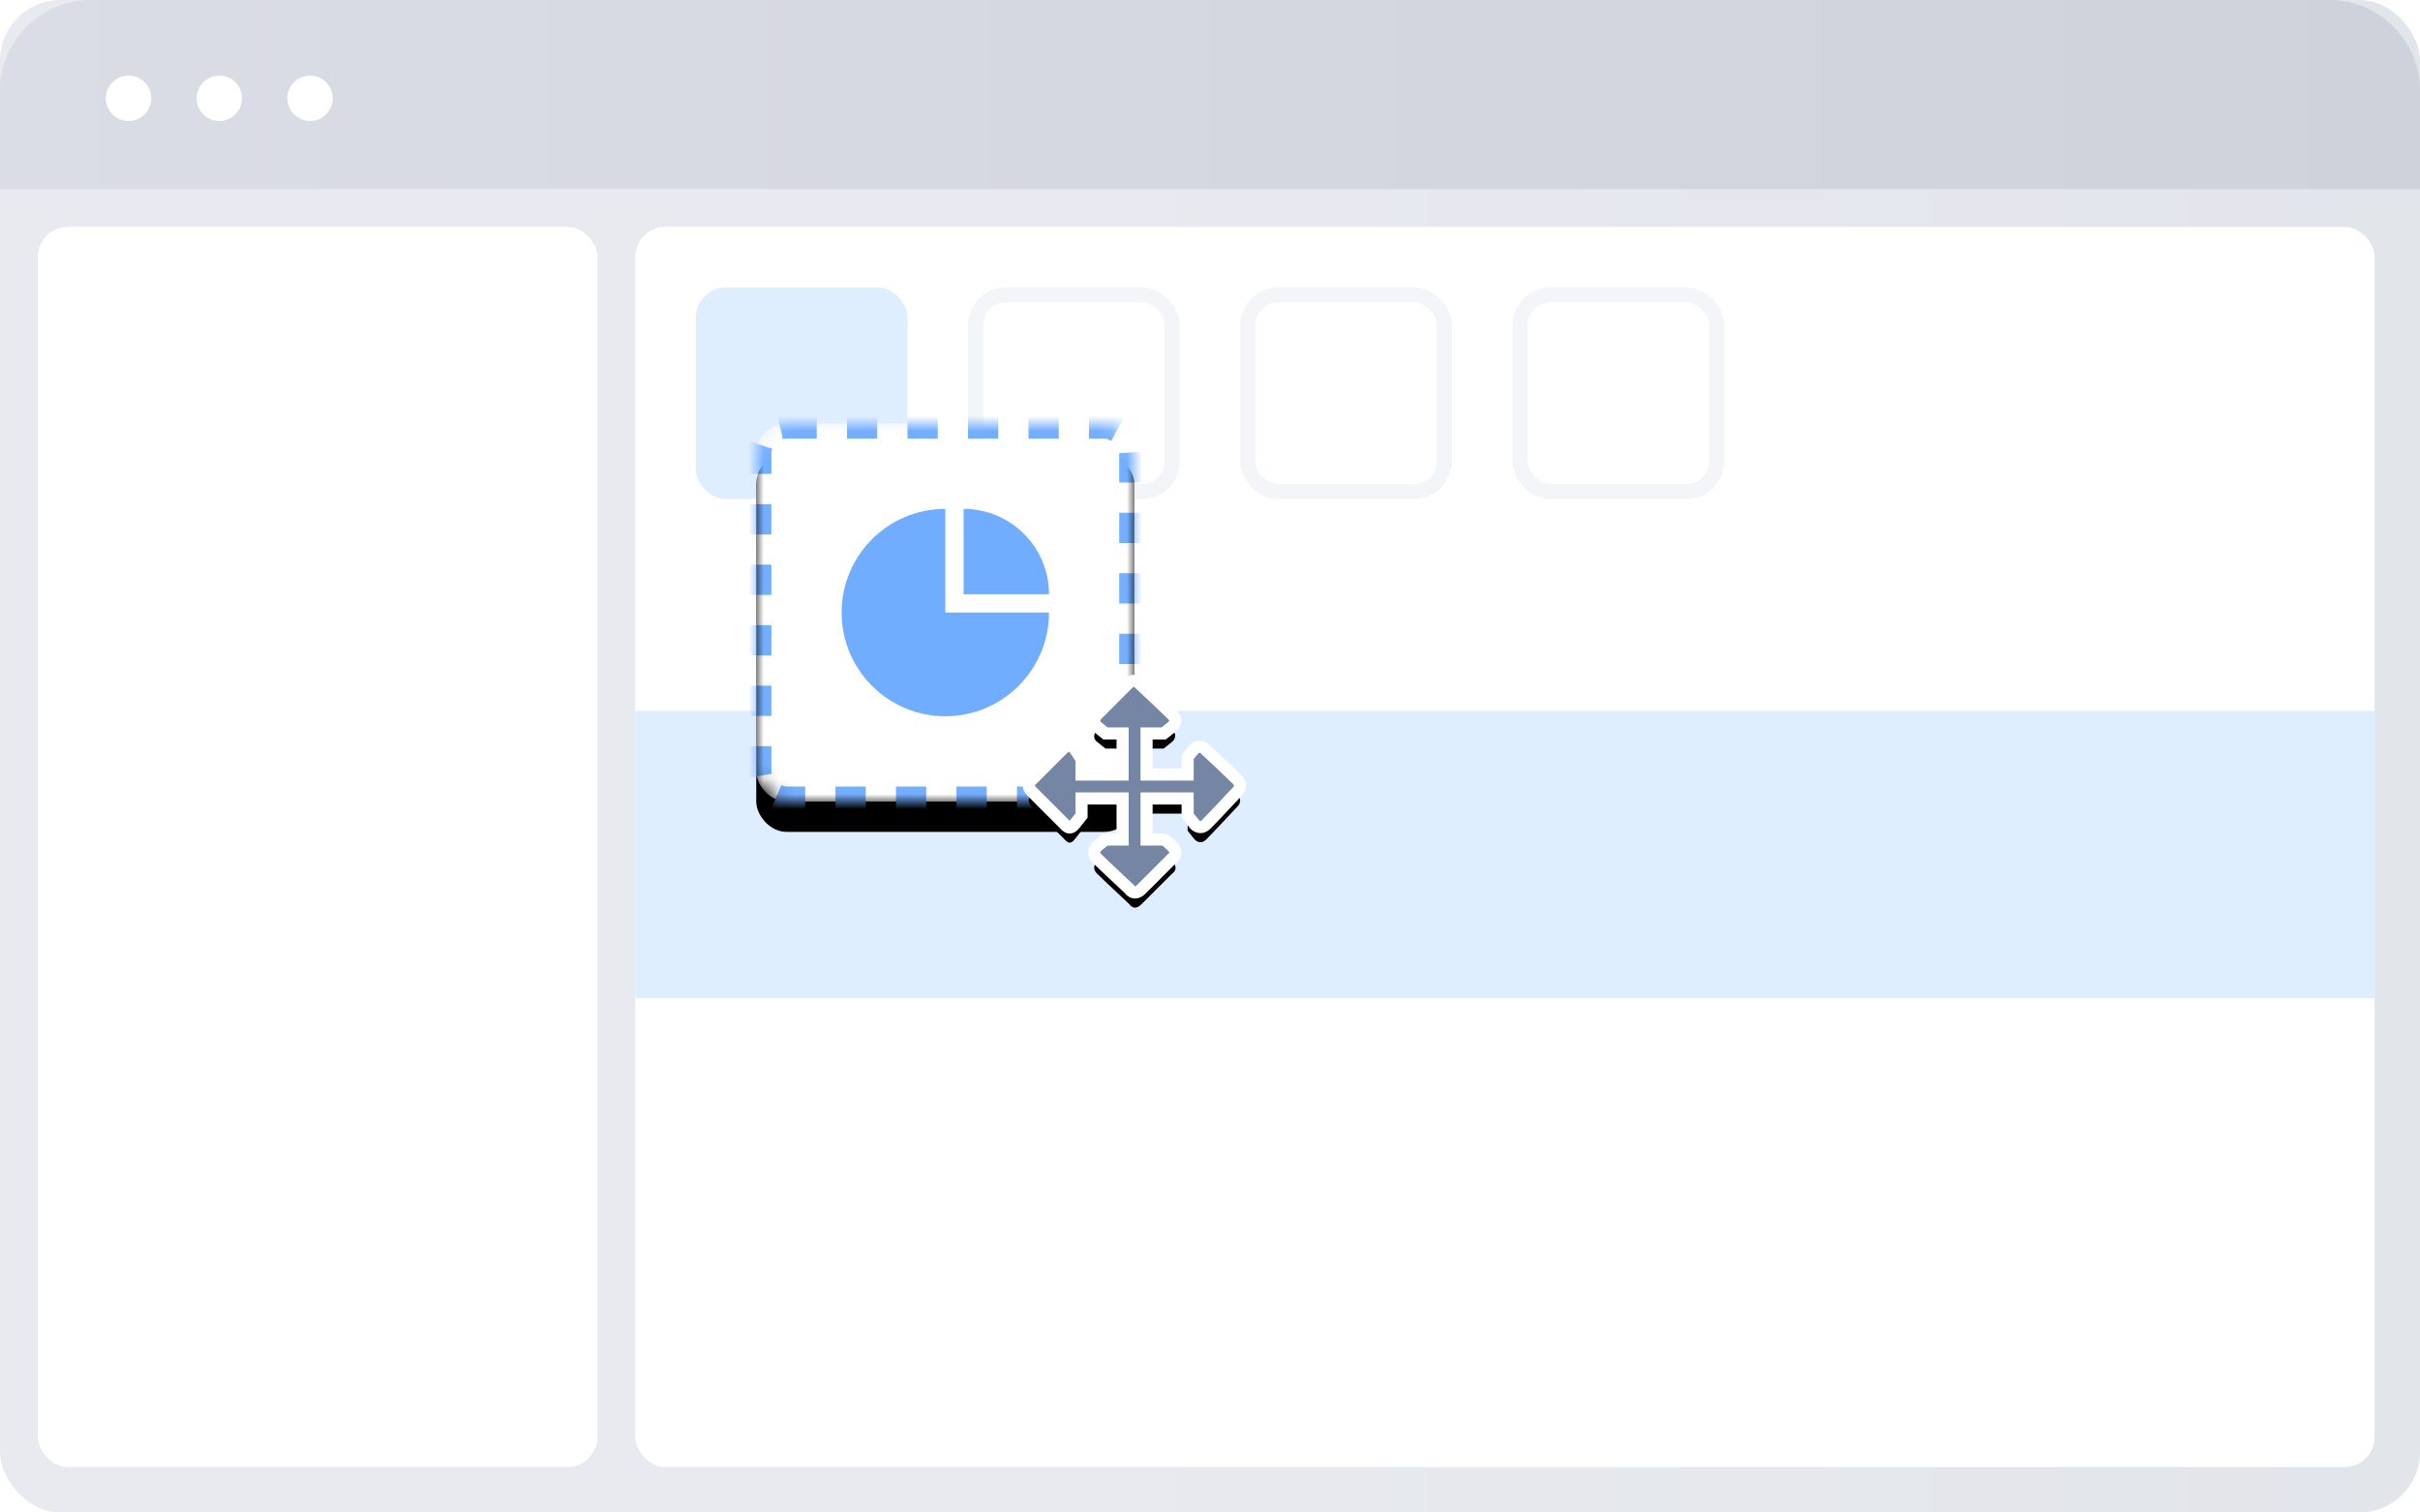 <?xml version="1.0" encoding="UTF-8"?>
<svg width="160px" height="100px" viewBox="0 0 160 100" version="1.1" xmlns="http://www.w3.org/2000/svg" xmlns:xlink="http://www.w3.org/1999/xlink">
    <title>Group 4</title>
    <defs>
        <linearGradient x1="126.176%" y1="13.021%" x2="43.402%" y2="13.021%" id="linearGradient-1">
            <stop stop-color="#DFE2E8" offset="0%"></stop>
            <stop stop-color="#E8EAEF" offset="99.91%"></stop>
        </linearGradient>
        <linearGradient x1="100%" y1="13.021%" x2="0%" y2="13.021%" id="linearGradient-2">
            <stop stop-color="#CDD2DB" offset="0%"></stop>
            <stop stop-color="#DADDE5" offset="100%"></stop>
        </linearGradient>
        <rect id="path-3" x="0" y="0" width="25" height="25" rx="2"></rect>
        <filter x="-46.0%" y="-38.0%" width="192.0%" height="192.0%" filterUnits="objectBoundingBox" id="filter-4">
            <feOffset dx="0" dy="2" in="SourceAlpha" result="shadowOffsetOuter1"></feOffset>
            <feGaussianBlur stdDeviation="3.5" in="shadowOffsetOuter1" result="shadowBlurOuter1"></feGaussianBlur>
            <feComposite in="shadowBlurOuter1" in2="SourceAlpha" operator="out" result="shadowBlurOuter1"></feComposite>
            <feColorMatrix values="0 0 0 0 0.351   0 0 0 0 0.502   0 0 0 0 0.828  0 0 0 0.32 0" type="matrix" in="shadowBlurOuter1"></feColorMatrix>
        </filter>
        <mask id="mask-5" maskContentUnits="userSpaceOnUse" maskUnits="objectBoundingBox" x="0" y="0" width="25" height="25" fill="white">
            <use xlink:href="#path-3"></use>
        </mask>
        <path d="M6.562,0.212 L4.525,2.248 C4.525,2.248 4.115,2.715 4.525,3.04 C4.935,3.366 5.091,3.493 5.091,3.493 L6.222,3.493 L6.222,6.208 L3.507,6.208 L3.507,5.19 L3.055,4.511 C3.055,4.511 2.729,4.044 2.263,4.511 L0.226,6.547 C0.226,6.547 -0.255,6.859 0.226,7.339 L2.376,9.489 C2.376,9.489 2.562,9.715 2.715,9.715 C2.899,9.715 3.055,9.489 3.055,9.489 L3.507,8.923 L3.507,7.792 L6.222,7.792 L6.222,10.507 L5.091,10.507 L4.525,10.96 C4.525,10.96 4.115,11.341 4.525,11.752 C4.935,12.162 6.675,13.788 6.675,13.788 C6.675,13.788 6.972,14.283 7.467,13.788 L9.503,11.752 C9.503,11.752 9.998,11.455 9.503,10.96 C9.008,10.465 8.937,10.507 8.937,10.507 L7.806,10.507 L7.806,7.792 L10.521,7.792 L10.521,8.923 L10.974,9.489 C10.974,9.489 11.327,9.927 11.766,9.489 C12.204,9.051 13.802,7.339 13.802,7.339 C13.802,7.339 14.226,6.972 13.802,6.547 C13.378,6.123 11.653,4.511 11.653,4.511 C11.653,4.511 11.299,4.186 10.974,4.511 C10.648,4.836 10.521,5.077 10.521,5.077 L10.521,6.208 L7.806,6.208 L7.806,3.493 L8.937,3.493 L9.503,3.04 C9.503,3.04 9.941,2.687 9.503,2.248 C9.065,1.81 7.354,0.212 7.354,0.212 C7.354,0.212 7.014,-0.24 6.562,0.212 Z" id="path-6"></path>
        <filter x="-60.5%" y="-53.2%" width="220.8%" height="220.8%" filterUnits="objectBoundingBox" id="filter-7">
            <feMorphology radius="0.4" operator="dilate" in="SourceAlpha" result="shadowSpreadOuter1"></feMorphology>
            <feOffset dx="0" dy="1" in="shadowSpreadOuter1" result="shadowOffsetOuter1"></feOffset>
            <feGaussianBlur stdDeviation="2.5" in="shadowOffsetOuter1" result="shadowBlurOuter1"></feGaussianBlur>
            <feComposite in="shadowBlurOuter1" in2="SourceAlpha" operator="out" result="shadowBlurOuter1"></feComposite>
            <feColorMatrix values="0 0 0 0 0.365   0 0 0 0 0.549   0 0 0 0 0.856  0 0 0 0.32 0" type="matrix" in="shadowBlurOuter1"></feColorMatrix>
        </filter>
    </defs>
    <g id="页面-1" stroke="none" stroke-width="1" fill="none" fill-rule="evenodd">
        <g id="报表迁移" transform="translate(-814, -4908)">
            <g id="Group-4" transform="translate(814, 4908)">
                <rect id="Rectangle" fill="url(#linearGradient-1)" x="0" y="0" width="160" height="100" rx="4"></rect>
                <rect id="Rectangle" fill="#FFFFFF" x="2.5" y="15" width="37" height="82" rx="2"></rect>
                <rect id="Rectangle-Copy-17" fill="#FFFFFF" x="42" y="15" width="115" height="82" rx="2"></rect>
                <rect id="Rectangle" fill="#DFEEFF" x="46" y="19" width="14" height="14" rx="2"></rect>
                <rect id="Rectangle-Copy-10" stroke="#F3F5F8" fill="#FFFFFF" x="64.5" y="19.5" width="13" height="13" rx="2"></rect>
                <rect id="Rectangle-Copy-11" stroke="#F3F5F8" fill="#FFFFFF" x="82.5" y="19.5" width="13" height="13" rx="2"></rect>
                <rect id="Rectangle-Copy-19" stroke="#F3F5F8" fill="#FFFFFF" x="100.5" y="19.5" width="13" height="13" rx="2"></rect>
                <rect id="Rectangle" fill="#DFEEFF" x="42" y="47" width="115" height="19"></rect>
                <g id="Group-2" transform="translate(120.571, 14.857)"></g>
                <path d="M6,0 L154,0 C157.314,-6.08718376e-16 160,2.686 160,6 L160,12.5 L160,12.5 L0,12.5 L0,6 C-4.05812251e-16,2.686 2.686,6.08718376e-16 6,0 Z" id="Rectangle" fill="url(#linearGradient-2)"></path>
                <circle id="Oval" fill="#FFFFFF" cx="8.5" cy="6.5" r="1.5"></circle>
                <circle id="Oval-Copy" fill="#FFFFFF" cx="14.5" cy="6.5" r="1.5"></circle>
                <circle id="Oval-Copy-2" fill="#FFFFFF" cx="20.5" cy="6.5" r="1.5"></circle>
                <g id="Group-7" transform="translate(50, 28)">
                    <g id="o" stroke-dasharray="2">
                        <use fill="black" fill-opacity="1" filter="url(#filter-4)" xlink:href="#path-3"></use>
                        <use stroke="#74AEFF" mask="url(#mask-5)" stroke-width="2" fill="#FFFFFF" fill-rule="evenodd" xlink:href="#path-3"></use>
                    </g>
                    <path d="M13.71,5.645 C16.827,5.645 19.355,8.173 19.355,11.29 L13.71,11.29 Z" id="Combined-Shape" fill="#70ACFF"></path>
                    <path d="M12.5,5.645 C8.714,5.645 5.645,8.714 5.645,12.5 C5.645,16.286 8.714,19.355 12.5,19.355 C16.286,19.355 19.355,16.286 19.355,12.5 L12.5,12.5 L12.5,5.645 Z" id="Path" fill="#70ACFF"></path>
                </g>
                <g id="十字箭头-copy" transform="translate(68, 45)" fill-rule="nonzero">
                    <g id="Shape">
                        <use fill="black" fill-opacity="1" filter="url(#filter-7)" xlink:href="#path-6"></use>
                        <use stroke="#FFFFFF" stroke-width="0.8" fill="#7585A4" xlink:href="#path-6"></use>
                    </g>
                </g>
            </g>
        </g>
    </g>
</svg>